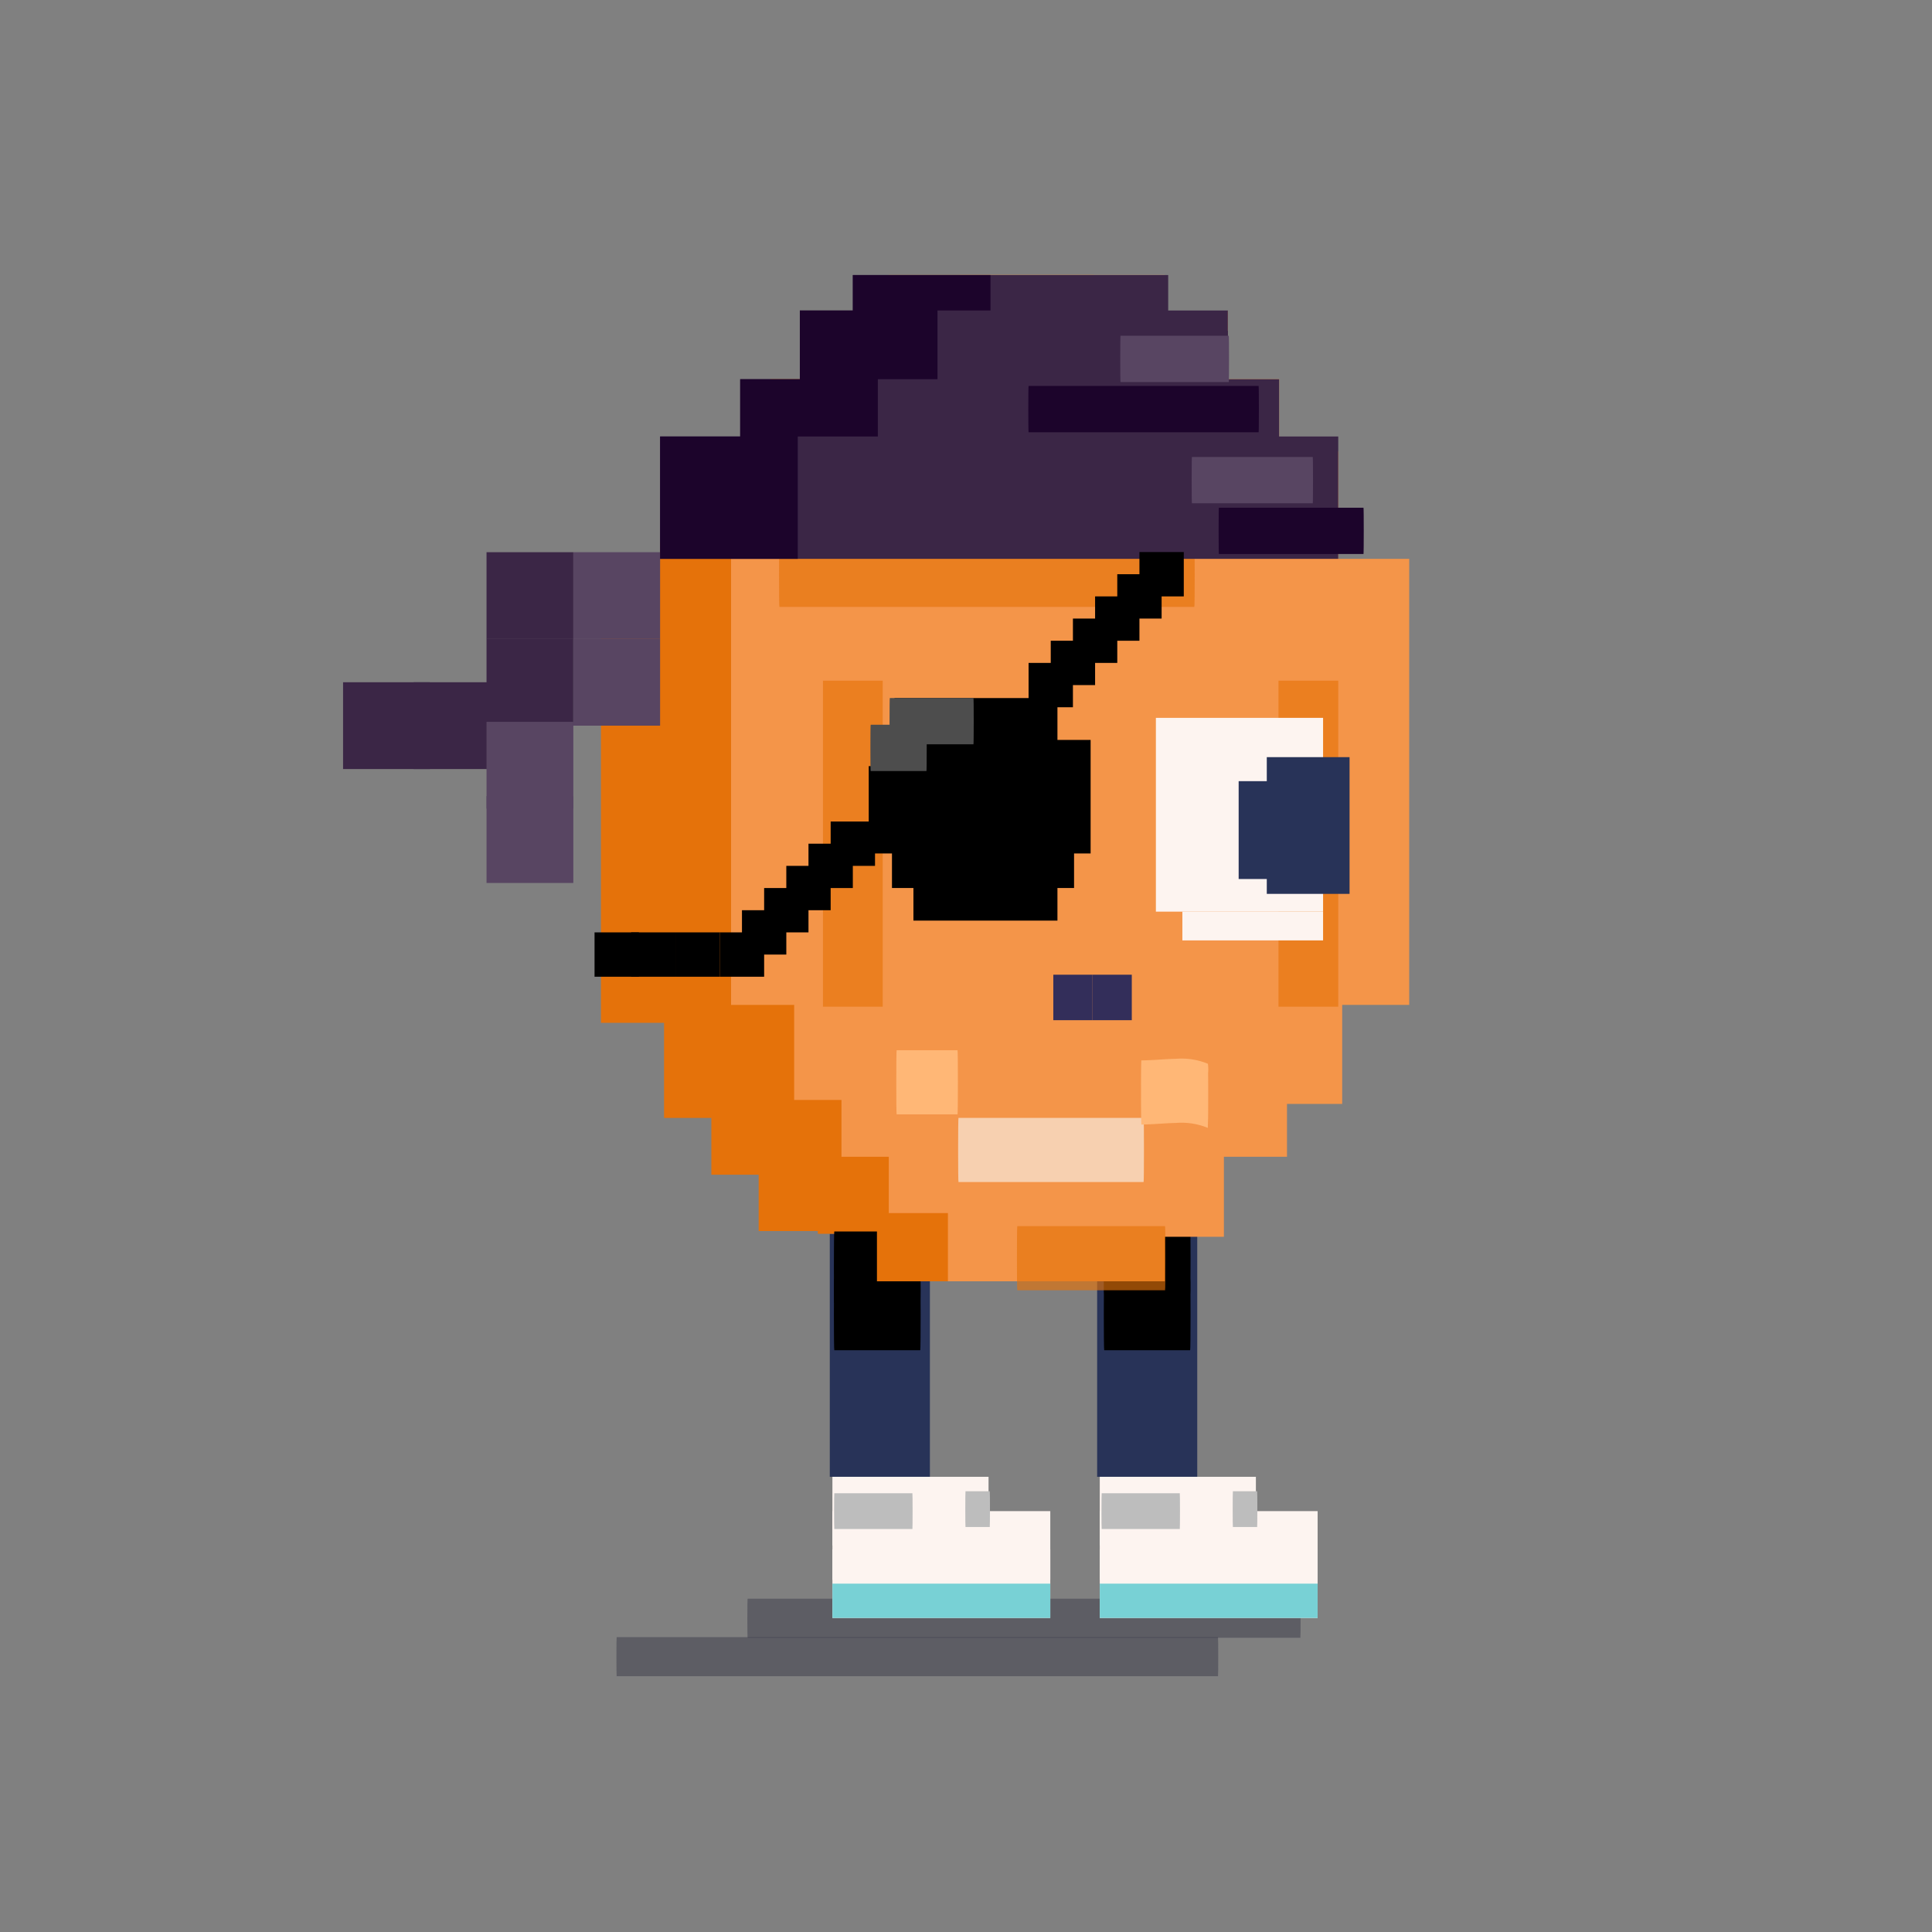 <svg xmlns="http://www.w3.org/2000/svg" viewBox="0 0 215 215"><rect x="0" y="0" width="215" height="215" fill="#808080" stroke="none"/><defs><style>.cls-1{fill:none;}.cls-2{opacity:0.41;}.cls-3{fill:#292a3c;}.cls-4{fill:#283358;}.cls-5{fill:#fdf4f0;}.cls-6{fill:#bdbdbd;}.cls-7{fill:#78d1d5;}.cls-11,.cls-8{fill:#e5720a;}.cls-9{fill:#3b2646;}.cls-10{fill:#f49549;}.cls-11,.cls-14{opacity:0.64;}.cls-12{fill:#f7d0b0;}.cls-13{fill:#ffb776;}.cls-15{fill:#584562;}.cls-16{fill:#1c042b;}.cls-17{fill:#332e5a;}.cls-18{fill:#4d4d4d;}</style></defs><g id="Layer_2" data-name="Layer 2"><g id="Layer_1-2" data-name="Layer 1"><rect class="cls-1" width="215" height="215"/><g class="cls-2"><path class="cls-3" d="M68.623,186.532h66.922c.032,0,.033-4.345,0-4.345H68.623c-.032,0-.033,4.345,0,4.345Z"/></g><g class="cls-2"><path class="cls-3" d="M83.194,182.258h61.515c.032,0,.033-4.345,0-4.345h-.482c-.032,0-.033,4.345,0,4.345h.482c.032,0,.033-4.345,0-4.345H83.194c-.032,0-.033,4.345,0,4.345Z"/></g><rect class="cls-4" x="122.093" y="137.301" width="11.14" height="27.043"/><rect class="cls-5" x="122.386" y="164.344" width="17.375" height="7.639" transform="translate(262.147 336.327) rotate(-180)"/><rect class="cls-5" x="122.386" y="168.164" width="24.246" height="7.639" transform="translate(269.017 343.967) rotate(-180)"/><rect class="cls-5" x="122.386" y="172.414" width="24.246" height="7.639" transform="translate(269.017 352.467) rotate(-180)"/><path class="cls-6" d="M122.6,170.153h8.691c.029,0,.03-3.979,0-3.979h-.153c-.03,0-.031,3.979,0,3.979h.153c.029,0,.03-3.979,0-3.979H122.6c-.03,0-.031,3.979,0,3.979Z"/><path class="cls-6" d="M139.9,165.95h-2.7c-.029,0-.03,3.978,0,3.978h2.7c.029,0,.031-3.978,0-3.978Z"/><rect class="cls-7" x="122.386" y="176.234" width="24.246" height="3.82" transform="translate(269.017 356.287) rotate(-180)"/><rect class="cls-4" x="92.341" y="137.301" width="11.14" height="27.043"/><rect class="cls-5" x="92.634" y="164.344" width="17.375" height="7.639" transform="translate(202.643 336.327) rotate(-180)"/><rect class="cls-5" x="92.634" y="168.164" width="24.246" height="7.639" transform="translate(209.514 343.967) rotate(-180)"/><rect class="cls-5" x="92.634" y="172.414" width="24.246" height="7.639" transform="translate(209.514 352.467) rotate(-180)"/><path class="cls-6" d="M92.844,170.153h8.691c.029,0,.03-3.979,0-3.979h-.153c-.029,0-.031,3.979,0,3.979h.153c.029,0,.03-3.979,0-3.979H92.844c-.029,0-.03,3.979,0,3.979Z"/><path class="cls-6" d="M110.144,165.95h-2.7c-.029,0-.03,3.978,0,3.978h2.7c.03,0,.031-3.978,0-3.978Z"/><rect class="cls-7" x="92.634" y="176.234" width="24.246" height="3.82" transform="translate(209.514 356.287) rotate(-180)"/><polyline class="cls-8" points="73.898 62.357 66.877 62.357 66.877 113.826 73.898 113.826 73.898 124.406 79.163 124.406 79.163 130.728 84.428 130.728 84.428 136.998 91.009 136.998 91.009 137.301 115.141 137.301 115.141 139.632 121.722 139.632 121.722 130.728 128.742 130.728 128.742 124.845 134.885 124.845 134.885 113.826 142.344 113.826 142.344 64.191 134.446 64.191"/><path d="M92.844,150.258h9.565c.058,0,.06-7.958,0-7.958H92.844c-.059,0-.061,7.958,0,7.958Z"/><path d="M92.844,145h9.565c.058,0,.06-7.958,0-7.958H92.844c-.059,0-.061,7.958,0,7.958Z"/><path d="M122.881,150.258h9.564c.059,0,.061-7.958,0-7.958h-9.564c-.059,0-.061,7.958,0,7.958Z"/><path d="M122.881,144h9.564c.059,0,.061-7.958,0-7.958h-9.564c-.059,0-.061,7.958,0,7.958Z"/><rect class="cls-9" x="38.177" y="75.924" width="9.658" height="9.658" transform="translate(86.012 161.506) rotate(-180)"/><polygon class="cls-8" points="121.722 30.607 98.907 30.607 98.907 37.076 91.009 37.076 91.009 42.199 85.744 42.199 85.744 48.683 80.479 48.683 80.479 60.358 73.459 60.358 73.459 111.827 80.479 111.827 80.479 122.407 85.744 122.407 85.744 128.729 91.009 128.729 91.009 134.999 97.59 134.999 97.59 142.59 121.722 142.59 121.722 137.632 128.304 137.632 128.304 128.729 135.324 128.729 135.324 122.846 141.466 122.846 141.466 111.827 148.925 111.827 148.925 62.191 141.028 62.191 141.028 50.237 134.446 50.237 134.446 42.199 128.742 42.199 128.742 34.6 121.759 34.6 121.722 30.607"/><polygon class="cls-10" points="129.62 30.607 106.804 30.607 106.804 37.076 98.907 37.076 98.907 42.199 93.642 42.199 93.642 48.683 88.377 48.683 88.377 60.358 81.356 60.358 81.356 111.827 88.377 111.827 88.377 122.407 93.642 122.407 93.642 128.729 98.907 128.729 98.907 134.999 105.488 134.999 105.488 142.59 129.62 142.59 129.62 137.632 136.201 137.632 136.201 128.729 143.221 128.729 143.221 122.846 149.364 122.846 149.364 111.827 156.823 111.827 156.823 62.191 148.925 62.191 148.925 50.237 142.344 50.237 142.344 42.199 136.64 42.199 136.64 34.6 129.656 34.6 129.62 30.607"/><rect class="cls-9" x="98.907" y="36.811" width="37.733" height="10.776" transform="translate(235.547 84.399) rotate(-180)"/><rect class="cls-11" x="91.581" y="75.749" width="6.651" height="36.279" transform="translate(189.814 187.778) rotate(-180)"/><rect class="cls-11" x="142.274" y="75.749" width="6.651" height="36.279" transform="translate(291.199 187.778) rotate(-180)"/><path class="cls-12" d="M127.264,124.4h-20.6c-.052,0-.054,7.138,0,7.138h.269c.052,0,.054-7.138,0-7.138h-.269v7.138h20.6c.053,0,.054-7.138,0-7.138Z"/><path class="cls-13" d="M134.417,118.379a7.76,7.76,0,0,0-3.6-.549c-1.269.024-2.533.168-3.8.173-.058,0-.051,7.138,0,7.138h.246c.053,0,.054-7.138,0-7.138h-.246v7.138c1.268-.005,2.532-.148,3.8-.173a7.748,7.748,0,0,1,3.6.55c-.016-.008.027-1.2.025-1.046.009-.841.011-1.682.011-2.524s0-1.682-.011-2.523a4.284,4.284,0,0,0-.025-1.046Z"/><path class="cls-13" d="M106.558,116.873H99.782c-.053,0-.055,7.139,0,7.139h6.776c.053,0,.055-7.139,0-7.139Z"/><g class="cls-14"><path class="cls-8" d="M129.652,136.45H113.208v7.138h.256c.053,0,.055-7.138,0-7.138h-.256c-.053,0-.055,7.138,0,7.138h16.444c.053,0,.055-7.138,0-7.138Z"/></g><g class="cls-14"><path class="cls-8" d="M132.911,60.4H86.734c-.053,0-.054,7.138,0,7.138h.248c.052,0,.054-7.138,0-7.138h-.248v7.138h46.177c.053,0,.055-7.138,0-7.138Z"/></g><rect class="cls-9" x="73.459" y="48.574" width="75.466" height="13.618" transform="translate(222.384 110.765) rotate(-180)"/><rect class="cls-9" x="82.371" y="42.199" width="59.973" height="10.776" transform="translate(224.715 95.175) rotate(-180)"/><rect class="cls-9" x="89.009" y="34.552" width="47.631" height="10.776" transform="translate(225.649 79.881) rotate(-180)"/><rect class="cls-9" x="94.907" y="30.607" width="35.094" height="10.776" transform="translate(224.908 71.991) rotate(-180)"/><rect class="cls-15" x="63.801" y="61.451" width="9.658" height="9.658" transform="translate(137.26 132.56) rotate(-180)"/><rect class="cls-9" x="54.143" y="61.451" width="9.658" height="9.658" transform="translate(117.944 132.56) rotate(-180)"/><rect class="cls-9" x="54.143" y="71.095" width="9.658" height="9.658" transform="translate(117.944 151.849) rotate(-180)"/><rect class="cls-9" x="46.031" y="75.924" width="9.658" height="9.658" transform="translate(101.72 161.506) rotate(-180)"/><rect class="cls-15" x="63.801" y="71.095" width="9.658" height="9.658" transform="translate(137.26 151.849) rotate(-180)"/><rect class="cls-15" x="54.143" y="80.327" width="9.658" height="9.658" transform="translate(117.944 170.312) rotate(-180)"/><rect class="cls-15" x="54.143" y="88.603" width="9.658" height="9.658" transform="translate(117.944 186.863) rotate(-180)"/><path class="cls-16" d="M151.735,56.5H135.642c-.038,0-.039,5.152,0,5.152h.657c.038,0,.04-5.152,0-5.152h-.657v5.152h16.093c.037,0,.039-5.152,0-5.152Z"/><path class="cls-16" d="M140.064,42.95h-25.6c-.038,0-.039,5.151,0,5.151h25.6c.038,0,.039-5.151,0-5.151Z"/><path class="cls-15" d="M146.088,50.855H132.642c-.037,0-.039,5.152,0,5.152h.269c.038,0,.039-5.152,0-5.152h-.269v5.152h13.446c.037,0,.039-5.152,0-5.152Z"/><path class="cls-15" d="M136.741,37.365H124.694c-.038,0-.04,5.151,0,5.151h12.047c.038,0,.039-5.151,0-5.151Z"/><polygon class="cls-16" points="82.371 48.574 82.371 42.199 89.009 42.199 89.009 34.552 94.907 34.552 94.907 30.607 110.226 30.607 110.226 34.552 104.328 34.552 104.328 42.199 97.69 42.199 97.69 48.574 88.778 48.574 88.778 62.191 73.459 62.191 73.459 48.574 82.371 48.574"/><rect class="cls-17" x="121.583" y="108.469" width="4.367" height="5.062" transform="translate(247.533 222) rotate(-180)"/><rect class="cls-17" x="117.215" y="108.469" width="4.367" height="5.062" transform="translate(238.798 222) rotate(-180)"/><rect class="cls-5" x="128.631" y="79.885" width="18.606" height="21.564" transform="translate(275.868 181.335) rotate(-180)"/><rect class="cls-5" x="131.579" y="101.449" width="15.658" height="3.203" transform="translate(278.816 206.101) rotate(-180)"/><rect class="cls-4" x="140.974" y="84.257" width="9.211" height="15.215" transform="translate(291.158 183.73) rotate(-180)"/><rect class="cls-4" x="137.842" y="86.931" width="4.974" height="10.889" transform="translate(280.658 184.751) rotate(-180)"/><polygon points="96.675 85.257 99.544 85.257 99.544 77.683 117.676 77.683 117.676 82.342 121.368 82.342 121.368 94.977 120.808 94.977 119.525 94.977 119.525 98.82 117.676 98.82 117.676 102.449 101.649 102.449 101.649 98.82 99.262 98.82 99.262 94.977 96.675 94.977 96.675 85.257"/><path class="cls-18" d="M108.33,77.679H99.022c-.038,0-.04,5.151,0,5.151h9.308c.038,0,.039-5.151,0-5.151Z"/><path class="cls-18" d="M103.1,80.652H96.891c-.038,0-.039,5.151,0,5.151H103.1c.038,0,.039-5.151,0-5.151Z"/><rect x="114.464" y="73.772" width="4.935" height="4.935" transform="translate(233.863 152.478) rotate(-180)"/><rect x="116.932" y="71.304" width="4.935" height="4.935" transform="translate(238.798 147.543) rotate(-180)"/><rect x="92.439" y="91.421" width="4.935" height="4.935" transform="translate(189.814 187.778) rotate(-180)"/><rect x="89.972" y="93.889" width="4.935" height="4.935" transform="translate(184.878 192.713) rotate(-180)"/><rect x="87.504" y="96.356" width="4.935" height="4.935" transform="translate(179.943 197.648) rotate(-180)"/><rect x="85.037" y="98.824" width="4.935" height="4.935" transform="translate(175.008 202.583) rotate(-180)"/><rect x="82.569" y="101.291" width="4.935" height="4.935" transform="translate(170.073 207.518) rotate(-180)"/><rect x="80.102" y="103.759" width="4.935" height="4.935" transform="translate(165.138 212.453) rotate(-180)"/><rect x="75.167" y="103.759" width="4.935" height="4.935" transform="translate(155.268 212.453) rotate(-180)"/><rect x="70.232" y="103.759" width="4.935" height="4.935" transform="translate(145.398 212.453) rotate(-180)"/><rect x="66.162" y="103.759" width="4.935" height="4.935" transform="translate(137.26 212.453) rotate(-180)"/><rect x="119.399" y="68.837" width="4.935" height="4.935" transform="translate(243.733 142.608) rotate(-180)"/><rect x="121.867" y="66.369" width="4.935" height="4.935" transform="translate(248.668 137.673) rotate(-180)"/><rect x="124.334" y="63.902" width="4.935" height="4.935" transform="translate(253.603 132.738) rotate(-180)"/><rect x="126.802" y="61.434" width="4.935" height="4.935" transform="translate(258.538 127.803) rotate(-180)"/></g></g></svg>